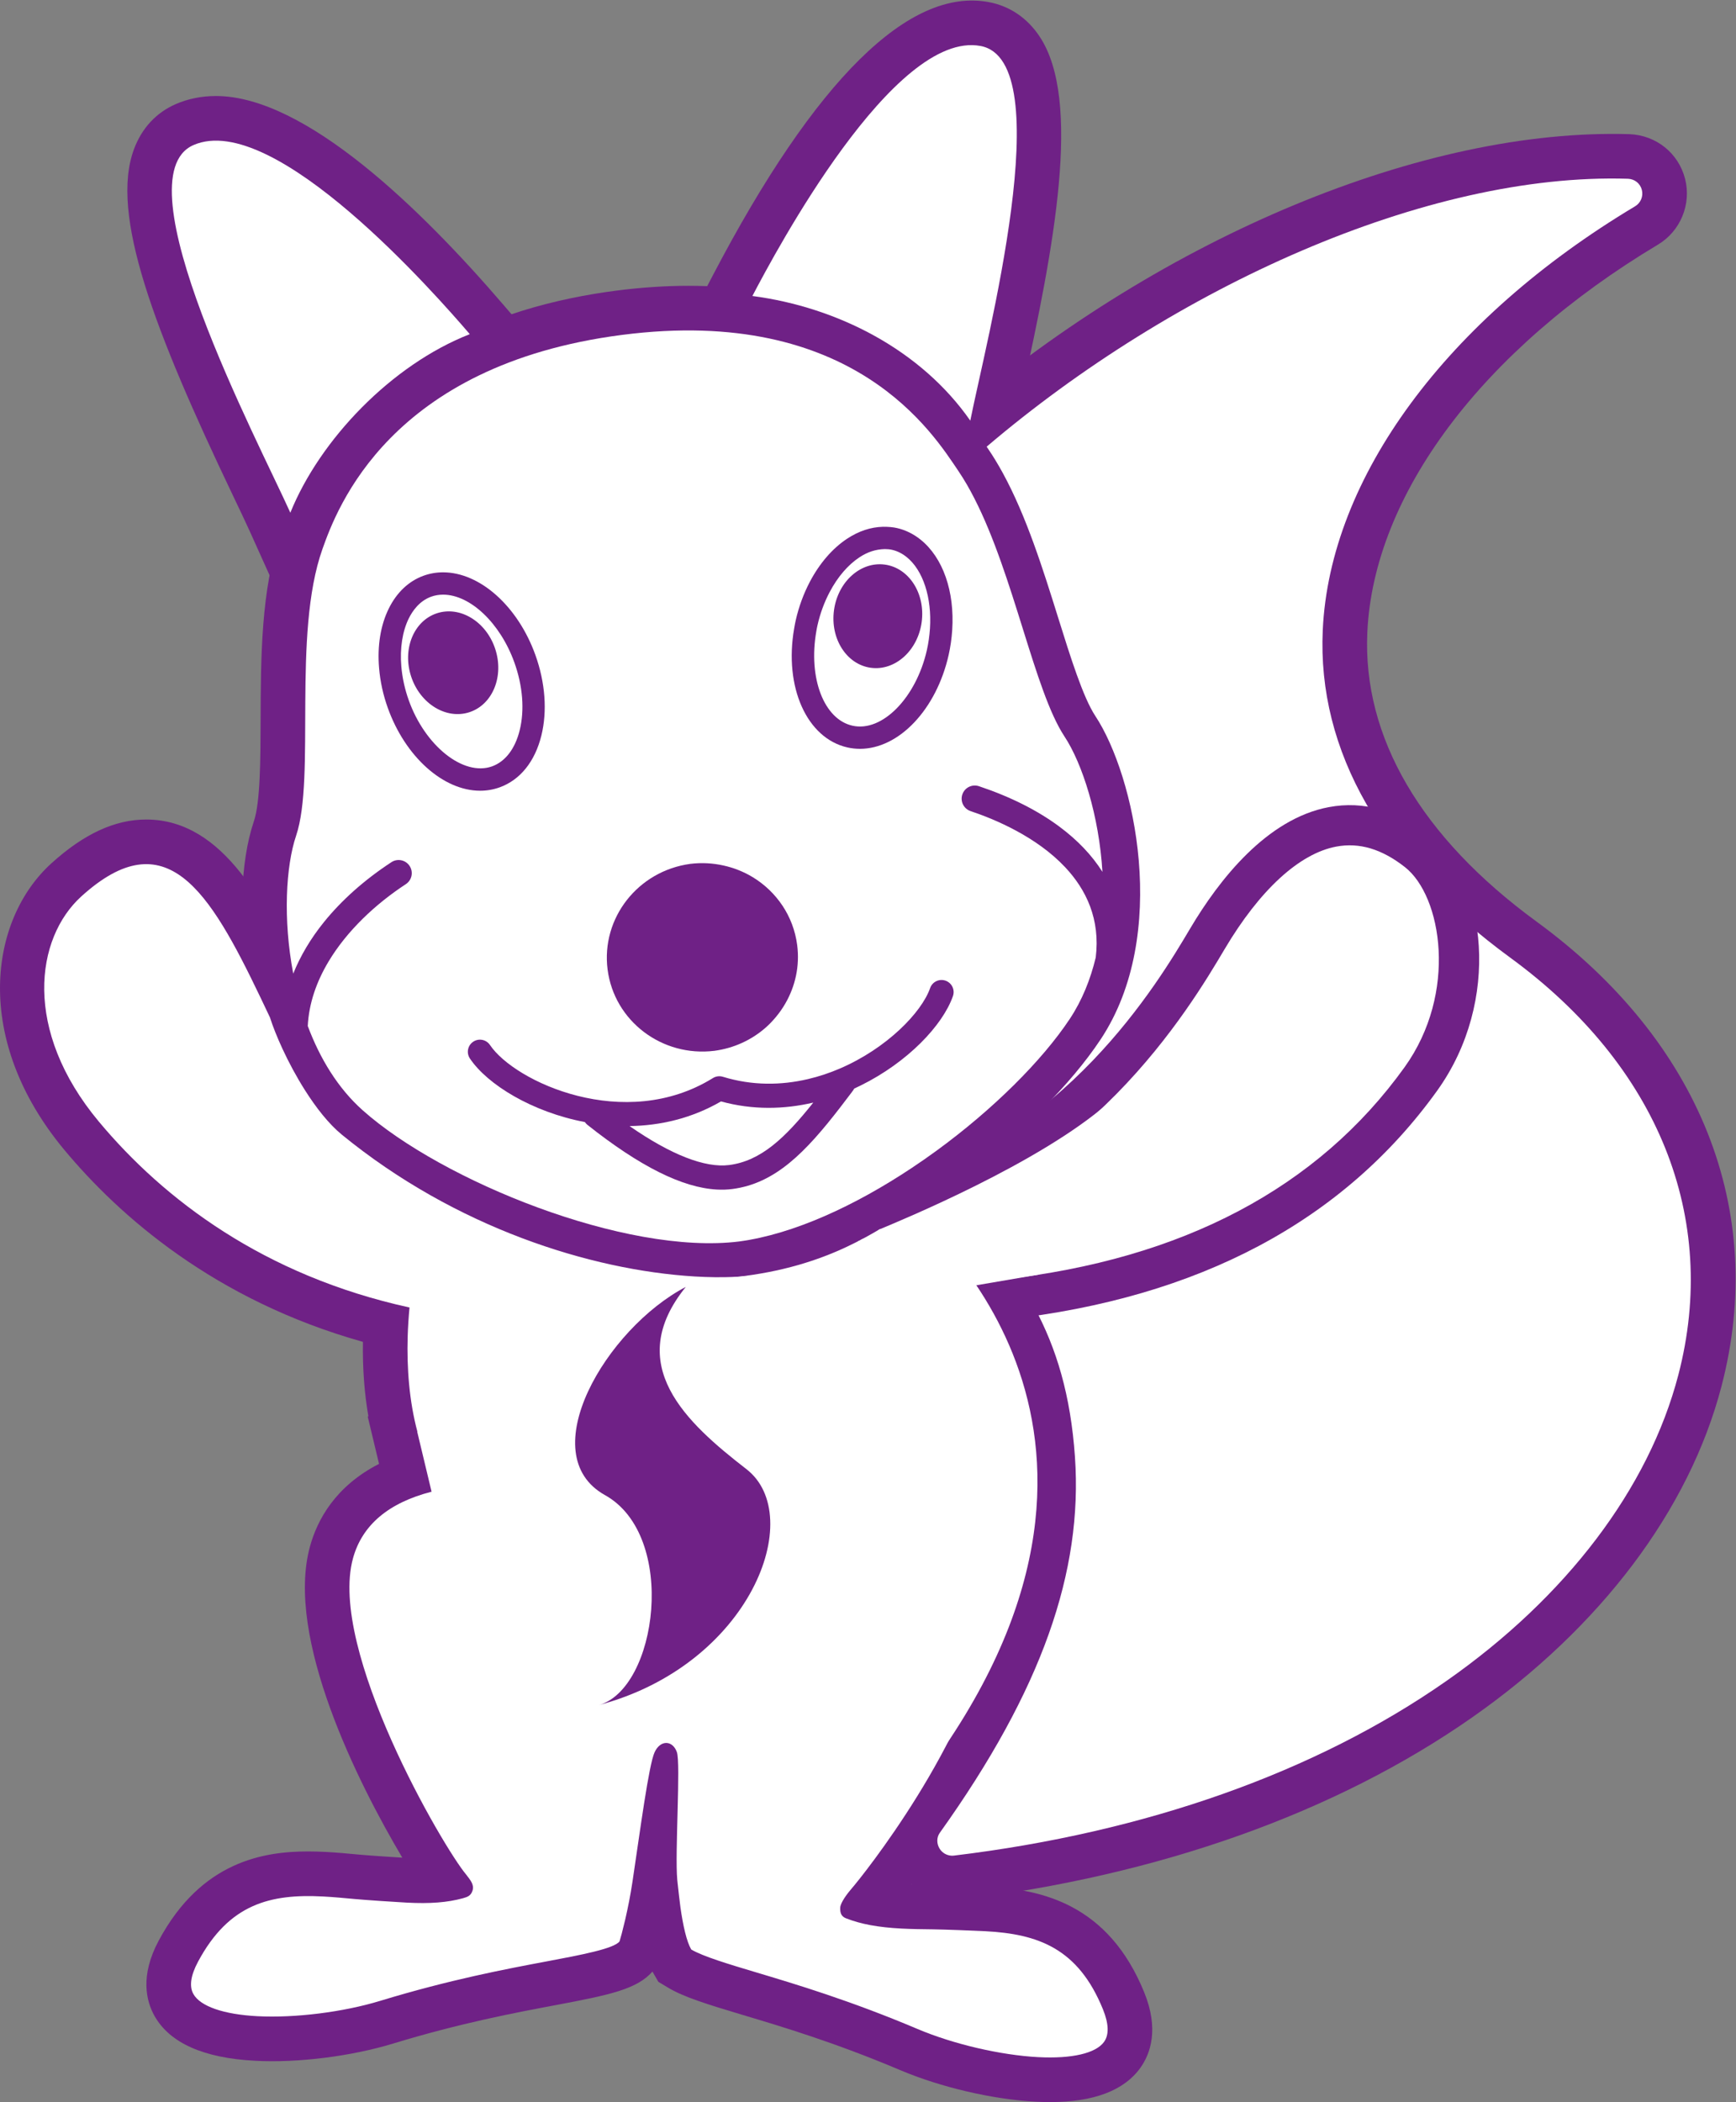 <?xml version="1.0" encoding="UTF-8" standalone="no"?>
<svg
   xmlns:dc="http://purl.org/dc/elements/1.1/"
   xmlns:cc="http://creativecommons.org/ns#"
   xmlns:rdf="http://www.w3.org/1999/02/22-rdf-syntax-ns#"
   xmlns:svg="http://www.w3.org/2000/svg"
   xmlns="http://www.w3.org/2000/svg"
   viewBox="0 0 414.92 502.24"
   height="502.24"
   width="414.92"
   xml:space="preserve"
   id="svg2"
   version="1.1"><rect x="0" y="0" width="414.92" height="502.24" fill="#808080" stroke="none"/><defs
     id="defs6" /><g
     transform="matrix(1.333,0,0,-1.333,0,502.24)"
     id="g10"><g
       transform="scale(0.1)"
       id="g12"><path
         id="path14"
         style="fill:#ffffff;fill-opacity:1;fill-rule:nonzero;stroke:none"
         d="m 2708.02,2051.16 c -229.93,167.97 -346.22,370.94 -336.3,586.99 12.55,273.53 221.93,557.59 560.05,759.85 10.12,6.06 15.03,18.05 12.07,29.46 -2.95,11.4 -12.66,19.38 -24.87,19.87 -361.84,11.3 -814.49,-194.9 -1149.89,-480.22 l 3.56,-5.27 c 3.99,-5.86 7.86,-11.93 11.66,-18.11 4.67,-7.59 9.17,-15.45 13.56,-23.46 42.48,-77.56 72.46,-173.3 99.37,-259.43 21.96,-70.33 44.69,-143.04 66.75,-176.46 70.51,-106.85 134.03,-391.87 9.55,-579.49 -53.77,-81.03 -143.69,-170.71 -247.35,-247.28 -7.27,-5.37 -14.6,-10.68 -22,-15.91 -7.3,-5.16 -14.66,-10.25 -22.06,-15.27 133.01,-140.64 207.08,-287.35 224.45,-444.52 22.56,-204.219 -49.91,-432.969 -221.55,-699.328 -5.59,-8.652 -5.66,-19.754 -0.2,-28.473 4.64,-7.41 12.56,-11.98 21.12,-12.429 1.5,-0.078 3.04,-0.032 4.57,0.152 344.01,41.438 649.3,149.656 882.84,312.949 215.11,150.399 362.81,345.149 415.89,548.329 73.6,281.8 -36.18,554.46 -301.22,748.05" /><path
         id="path16"
         style="fill:#6f2186;fill-opacity:1;fill-rule:nonzero;stroke:none"
         d="m 1800.11,1613.25 c 108.36,-133.52 169.4,-272.46 185.98,-422.54 21.76,-197.011 -35.26,-411.601 -174.04,-653.421 285.66,48.07 538,144.981 735.46,283.051 199.55,139.531 336.04,318.16 384.32,502.98 64.86,248.33 -33.91,490.06 -271,663.23 -252.63,184.55 -380.25,411.15 -369.04,655.27 11.54,251.11 169.86,507.77 432.52,711.47 -272.19,-45.12 -586.25,-192.93 -851.17,-404.11 43.73,-82.85 73.79,-179.16 100.45,-264.49 17.42,-55.78 41.31,-132.2 57.17,-156.25 92.2,-139.74 148.63,-457.97 9.43,-667.77 -53.67,-80.9 -140.16,-169.85 -240.08,-247.42 z m -92.73,-1251.602 -5.57,0.133 c -34.67,1.84 -66.31,20.43 -84.75,49.789 -21.89,34.942 -21.58,79.821 0.75,114.41 161.25,250.219 229.7,461.93 209.25,647.15 -15.46,139.9 -81.87,270.19 -203.06,398.34 l -64.65,68.36 77.87,52.81 c 6.95,4.71 13.85,9.47 20.7,14.34 7.02,4.96 13.89,9.92 20.71,14.96 96.62,71.38 179.8,154.18 228.24,227.19 102.01,153.75 47.13,405.13 -9.67,491.19 -28.3,42.89 -51.64,117.59 -76.35,196.68 -25.45,81.5 -54.27,173.86 -93.14,244.82 -3.77,6.86 -7.6,13.56 -11.58,20.04 -3.11,5.08 -6.27,10.06 -9.55,14.84 l -43.81,65 54.47,46.35 c 372.81,317.15 837.09,510.04 1204.24,499.24 48.14,-1.91 87.97,-33.99 99.82,-79.81 11.8,-45.44 -8.14,-94.08 -48.55,-118.18 -314.94,-188.42 -509.81,-448.18 -521.11,-694.82 -8.64,-187.97 96.32,-367.35 303.57,-518.71 C 3048.2,1901.74 3169,1598.19 3086.64,1282.9 3028.76,1061.33 2869.86,850.492 2639.19,689.199 2394.9,518.398 2077.08,405.398 1720.07,362.41 l -12.69,-0.762" /><path
         id="path18"
         style="fill:#ffffff;fill-opacity:1;fill-rule:nonzero;stroke:none"
         d="m 1708.65,1982.41 c -18.17,-52.2 -80.98,-118.65 -165.64,-160.38 -3.8,-1.87 -7.61,-3.73 -11.5,-5.5 -0.61,-1.29 -1.36,-2.55 -2.25,-3.74 -2.19,-2.91 -4.32,-5.72 -6.48,-8.59 -5.44,-7.2 -10.81,-14.25 -16.11,-21.11 -62.08,-80.4 -116.39,-136.55 -193.6,-146.53 -8.83,-1.14 -17.99,-1.46 -27.49,-0.96 -61.97,3.24 -138.39,41.46 -232.44,116.05 -1.78,1.42 -3.19,3.1 -4.4,4.89 -94.76,18.05 -174.756,67.22 -206.177,113.93 -6.684,9.94 -4.055,23.41 5.886,30.09 9.934,6.69 23.414,4.06 30.098,-5.88 44.539,-66.19 241.753,-157.21 399.773,-59.23 5.32,3.3 11.83,4.13 17.8,2.3 52.8,-16.22 104.67,-15.34 152.24,-4.24 10.2,2.38 20.2,5.22 29.97,8.49 9.42,3.14 18.63,6.66 27.59,10.51 84.23,36.19 146.61,100.63 161.78,144.17 3.94,11.31 16.33,17.25 27.61,13.35 11.31,-3.95 17.28,-16.31 13.34,-27.62 z m -470.91,236.94 c -0.3,-0.04 -0.59,-0.04 -0.89,-0.08 l 1.79,0.24 c -0.31,-0.04 -0.59,-0.12 -0.9,-0.16 20.44,2.53 40.42,1.29 59.4,-2.91 9.13,-2.02 18.02,-4.68 26.58,-8.08 9.11,-3.63 17.9,-7.93 26.19,-12.99 42.23,-25.79 72.69,-69.3 79.45,-121.58 4.87,-37.69 -3.49,-74.02 -21.29,-104.78 -4.9,-8.47 -10.49,-16.5 -16.77,-24.02 -5.89,-7.06 -12.24,-13.76 -19.24,-19.82 -24.73,-21.44 -55.95,-36.16 -91.01,-40.87 0.3,0.04 0.6,0.03 0.9,0.07 l -1.78,-0.23 c 0.3,0.04 0.58,0.12 0.88,0.16 -94,-11.66 -179.69,53.31 -191.61,145.55 -11.92,92.25 54.42,176.87 148.3,189.5 z m 672.09,-6 c -51.53,54.84 -126.07,86.01 -169.51,100.55 -12.33,4.12 -18.99,17.47 -14.86,29.8 4.14,12.35 17.45,18.99 29.82,14.86 57.12,-19.11 105.24,-43.55 144.04,-72.32 32.59,-24.16 58.54,-51.38 77.37,-81.24 -6.07,100.75 -36.06,194.23 -68.12,242.81 -54.19,82.1 -90.2,287.74 -161.76,427.14 -4.24,8.26 -8.58,16.33 -13.08,24.08 -4.82,8.3 -9.8,16.28 -14.95,23.91 -0.33,0.5 -0.65,1.02 -0.98,1.52 -43.3,63.53 -185.99,296.84 -602.6,243 -416.598,-53.85 -511.325,-311.35 -537.04,-383.8 -54.515,-153.6 -11.742,-408.93 -47.273,-513.92 -18.344,-54.19 -23.684,-149.85 -5.106,-247.11 12.809,31.8 31.203,62.89 55.172,92.53 31.34,38.76 71.789,75.08 120.879,107.25 10.891,7.11 25.477,4.08 32.606,-6.8 7.128,-10.88 4.093,-25.48 -6.786,-32.61 -53.918,-35.32 -105.382,-83.24 -138.629,-138.81 -21.386,-35.76 -35.179,-74.68 -37.199,-115.47 21.637,-57.64 53.586,-111.03 98.446,-151.01 141.902,-126.46 471.53,-260.42 674.96,-235.18 98.17,13.17 208.5,64.64 309.43,131.7 7.52,5 14.99,10.08 22.4,15.24 7.41,5.17 14.76,10.39 22.04,15.7 101.42,74 189.22,161.22 239.11,236.42 22.01,33.18 36.98,70.64 46.45,109.94 8.4,68.57 -17.01,121.57 -54.83,161.82" /><path
         id="path20"
         style="fill:#6f2186;fill-opacity:1;fill-rule:nonzero;stroke:none"
         d="m 1248.02,2140 c -49.96,-6.93 -85.47,-51.66 -79.24,-99.88 6.16,-47.67 51.14,-82.34 102.03,-76.48 18.31,2.54 35.18,10.13 48.83,21.97 3.79,3.28 7.15,6.93 10.3,10.7 3.34,3.99 6.28,8.25 8.88,12.76 6.8,11.75 14.28,30.74 11.21,54.49 -3.39,26.21 -18.63,49.37 -41.83,63.55 -4.42,2.7 -9.2,4.98 -14.12,6.96 -4.46,1.75 -9.26,3.16 -14.16,4.24 -10.77,2.4 -21.27,2.98 -31.9,1.69 z m -11.03,-410.72 c 22.91,-9.57 40.15,-13.14 52.79,-13.81 l 4.34,-0.09 c 2.94,0 5.82,0.15 8.63,0.52 20.8,2.68 40.37,11.57 62.42,29.71 -22.71,0.86 -45.23,3.85 -67.3,8.91 -19.56,-10.3 -39.87,-18.71 -60.88,-25.24 z m -603.595,210.88 c 18.281,-43.03 41.816,-77.54 70.097,-102.73 71.68,-63.87 202.031,-132.44 334.978,-175.26 -8.92,6.55 -17.97,13.42 -27.19,20.61 -101.284,24.16 -191.967,78.92 -235.112,143.04 -31.25,46.51 -18.867,109.79 27.578,141.1 45.078,30.37 110.938,17.38 141.207,-27.64 10.453,-15.54 64.667,-52.6 136.917,-63.67 -38.3,37.73 -64.49,87.71 -71.76,143.98 -17.419,134.61 78.65,259.11 214.53,278.7 l 4.14,0.6 v -0.02 l 2.74,0.29 c 28.14,3.01 55.7,1.45 82.99,-4.64 13.36,-2.93 26.4,-6.92 38.69,-11.78 13.71,-5.47 26.54,-11.86 38.34,-19.04 64.86,-39.63 107.54,-105.1 117.17,-179.65 6.97,-53.95 -3.89,-107.58 -31.37,-155.1 -0.43,-0.74 -0.86,-1.46 -1.29,-2.21 69.35,30.33 110.57,80.35 116.11,96.27 14.16,40.76 52.76,68.21 96.04,68.21 11.36,0 22.56,-1.88 33.3,-5.61 53.1,-18.52 81.15,-76.62 62.67,-129.55 -26.05,-74.86 -103.98,-153.85 -199.53,-202.64 l -14.65,-19.22 c -3.3,-4.27 -6.62,-8.55 -9.98,-12.83 10.1,6.25 20.24,12.76 30.39,19.49 6.96,4.63 13.93,9.36 20.82,14.18 7.02,4.89 13.89,9.77 20.65,14.71 92.64,67.58 174.73,148.32 219.69,216.07 14.84,22.39 26.33,49.18 34.16,79.73 3.22,35.18 -7.72,64.83 -34.2,93.01 -40.26,42.85 -102.85,68.18 -136.56,79.47 -26.25,8.77 -47.52,27.27 -59.87,52.05 -12.32,24.77 -14.28,52.87 -5.47,79.08 14.16,42.23 53.62,70.63 98.15,70.63 11.19,0 22.26,-1.82 32.91,-5.37 19.06,-6.37 37.4,-13.34 54.98,-20.9 -30.26,50.35 -52.56,121.76 -78.15,203.61 -24.29,77.7 -49.39,158.01 -81.87,221.27 -3.59,7.01 -7.25,13.83 -11.06,20.39 -3.94,6.76 -7.96,13.25 -12.12,19.42 l -5.34,7.95 c -38.59,57.24 -141.05,209.31 -412.75,209.31 -34.59,0 -71.23,-2.48 -108.91,-7.34 -246.425,-31.86 -405.19,-143.3 -471.909,-331.23 -25.606,-72.13 -25.957,-182.15 -26.27,-279.22 -0.273,-88.01 -0.527,-164.73 -17.246,-222.81 15.195,11.97 31.168,23.45 47.949,34.45 46.661,30.47 113.145,16.25 143.379,-29.86 31.289,-47.76 17.891,-112.07 -29.863,-143.36 -49.047,-32.15 -89.473,-72.27 -113.828,-112.99 -12.754,-21.31 -20.879,-42.42 -24.277,-62.95 z m 638.885,-480.72 c -0.02,0 -0.02,0 -0.02,0 -230.35,0 -535.1,133.69 -675.213,258.53 -27.481,24.5 -51.817,53.44 -72.832,86.6 l -25.938,-64.41 -51.074,267.46 c -19.922,104.3 -16.875,214.57 7.93,287.79 11.68,34.52 11.914,109.89 12.148,182.78 0.352,109.86 0.762,234.37 35.489,332.22 110.253,310.61 388.32,408.75 602.19,436.39 44.45,5.74 87.98,8.67 129.41,8.67 356.82,0 498.79,-210.68 545.43,-279.9 l 6.31,-9.41 c 5.11,-7.56 11.05,-17.05 16.78,-26.94 5.19,-8.9 10.21,-18.22 15.09,-27.77 38.75,-75.45 67.17,-166.37 92.25,-246.58 21.68,-69.42 44.12,-141.17 65.12,-172.99 42.91,-65 74.78,-175.72 81.21,-282.05 l 18.75,-311.06 -49.75,78.83 c -10.92,-29.02 -24.51,-55.88 -40.68,-80.23 -55.71,-83.97 -149.98,-177.56 -258.64,-256.82 -7.69,-5.62 -15.54,-11.21 -23.45,-16.72 -7.8,-5.45 -15.78,-10.88 -23.83,-16.23 -84.63,-56.21 -212.81,-126.87 -343.09,-144.37 -20.56,-2.54 -41.7,-3.79 -63.59,-3.79" /><path
         id="path22"
         style="fill:#ffffff;fill-opacity:1;fill-rule:nonzero;stroke:none"
         d="m 842.34,3168.8 c -58.5,68.14 -350.567,402.11 -495.406,338.94 -133.465,-58.21 115.168,-529.21 173.652,-658.99 53.051,131.23 181.703,265.27 321.754,320.05" /><path
         id="path24"
         style="fill:#6f2186;fill-opacity:1;fill-rule:nonzero;stroke:none"
         d="m 387.672,3435.65 c -6.973,-39.45 15.957,-145.49 140.508,-415.08 51.148,67.46 115.703,127.36 185.781,171.89 -155.371,166.76 -273.34,242.7 -326.289,243.19 z m 136.894,-790.49 -76.914,170.72 c -7.324,16.25 -17.714,37.97 -29.961,63.64 -141.781,296.93 -220.918,504.39 -177.421,620.99 13.984,37.5 39.804,65.35 74.683,80.55 22.168,9.69 46.469,14.59 72.207,14.59 160.512,0 369.125,-203.79 515.883,-374.75 l 73.437,-85.54 -105,-41.08 C 757.672,3049.77 641.285,2933.89 594.742,2818.77 l -70.176,-173.61" /><path
         id="path26"
         style="fill:#ffffff;fill-opacity:1;fill-rule:nonzero;stroke:none"
         d="m 1422.64,909.031 c -41.73,-53.191 -8.92,-89.84 34.4,-112.73 26.31,-13.903 56.48,-22.742 76.22,-27.102 45.13,-9.98 163.76,6.051 242.35,149.86 5.42,9.921 10.6,20.511 15.61,31.679 4.3,9.614 8.35,19.852 12.29,30.434 1.99,5.328 4.13,10.258 6.02,15.84 73.01,216.448 -49.12,487.968 -125.43,544.828 -12.72,9.48 -33.07,-0.47 -44.4,-6.48 -11.32,-6.02 -21.82,-18.19 -19.07,-27.64 11.87,-40.77 15.79,-211.43 -6.39,-298.38 -0.59,-2.34 -1.45,-4.8 -2.16,-7.19 -7.81,-26.5 -21.93,-55.85 -39.98,-86.48 -2.3,-3.91 -4.66,-7.83 -7.08,-11.78 -2.09,-3.16 -4.18,-6.31 -6.33,-9.48 0.12,-0.02 0.25,-0.04 0.37,-0.06 -4.48,-7.1 -9.13,-14.23 -13.91,-21.4 -37.71,-56.48 -83.66,-114.391 -122.51,-163.919" /><path
         id="path28"
         style="fill:#6f2186;fill-opacity:1;fill-rule:nonzero;stroke:none"
         d="m 1492.28,868.191 c 0.68,-0.39 1.41,-0.781 2.17,-1.171 22.09,-11.661 48.49,-18.032 56.05,-19.688 0.04,-0.023 2.46,-0.512 7.39,-0.512 v 0 c 14.55,0 89.98,5.328 147.51,110.61 4.52,8.218 8.74,16.929 12.86,26.109 3.57,7.992 6.95,16.641 10.29,25.571 l 5.14,13.36 c 36.91,109.45 12.46,238.06 -23.81,331.46 -1.33,-59.24 -6.92,-120.39 -18.13,-164.37 -0.66,-2.64 -1.58,-5.75 -2.56,-8.85 -2.24,-7.6 -4.82,-15.28 -7.71,-23.07 l 10.55,-1.5 -65.26,-104.38 c -4.84,-7.71 -9.9,-15.45 -15.08,-23.22 -37.01,-55.411 -80.31,-110.571 -118.53,-159.239 z m 65.61,-181.371 c 0,0 0,0 -0.02,0 -14.97,0 -29.05,1.43 -41.88,4.282 -19.9,4.367 -58.91,14.707 -96.29,34.449 -65.35,34.551 -86.89,78.711 -93.49,109.687 -6.14,28.891 -5.32,73.711 33.47,123.16 l 7.64,9.731 c 26.31,33.501 55.15,70.211 81.78,106.971 l 54.1,81.21 c 15.88,26.96 26.72,50 32.15,68.46 l 1.23,3.98 c 18.9,73.91 15.21,226.02 7.16,256.9 -13.24,45.43 10.77,95.04 58.44,120.37 17.31,9.18 40.8,19.73 69.01,19.73 22.36,0 43.36,-6.82 60.7,-19.75 100.84,-75.14 239.08,-380.72 153.44,-634.551 -1.61,-4.789 -3.36,-9.34 -5.16,-13.89 l -1.72,-4.387 c -4.53,-12.172 -9.24,-23.992 -14.2,-35.082 -5.97,-13.301 -12.11,-25.801 -18.49,-37.481 C 1747.51,700.809 1600.6,686.82 1557.89,686.82" /><path
         id="path30"
         style="fill:#ffffff;fill-opacity:1;fill-rule:nonzero;stroke:none"
         d="m 1073.13,711.461 c 105.45,28.371 142.61,303.529 11.65,376.439 -130.964,72.91 1.85,298.38 144.89,373.22 -112.78,-139.41 0.23,-242.66 108.7,-326.67 108.47,-84 7.3,-350.891 -265.24,-422.989 z m 904.37,-544.93 c -44.42,109.141 -116.42,134.801 -210.88,139.75 -18.84,0.989 -74.91,3.141 -93.75,3.34 -19.13,0.211 -38.1,0.43 -56.63,1.399 -41.7,2.191 -72.31,7.839 -99.28,18.351 -8.32,3.25 -10.92,9.27 -10.38,19.418 0.46,8.941 13.03,25.402 19.79,33.18 22.11,25.453 209.6,260.281 250.95,472.832 -68.12,-95.93 -156.08,-132.41 -225.08,-128.789 -8.21,0.429 -15.95,1.437 -22.97,2.988 -28.68,6.328 -65.26,16.281 -97.1,32.141 -30.04,14.968 -55.85,35.191 -66.65,62.769 -8.14,20.719 -15.63,61.672 13.26,103.289 17.65,25.43 40.23,51.242 63.1,81.061 10.02,13.05 20,26.68 29.85,40.46 6.82,9.53 13.47,19.11 20,28.77 5.07,7.5 10.06,14.96 14.87,22.44 4.76,7.39 9.42,14.76 13.85,22.04 23.96,39.41 42.62,76.69 49.9,105.19 4.26,16.72 7.57,36.24 10.1,56.96 10.46,85.55 -4.52,225.89 -8.41,246.61 -2.74,14.62 -11.39,18.9 -21.51,18.22 -12.42,-0.85 -27.06,-9.19 -35.82,-15.37 -2.51,-1.78 -5.2,-3.49 -7.89,-5.2 -31.57,-20.08 -75.03,-35.47 -128.48,-43.57 -39.22,-5.94 -83.73,-8.01 -132.99,-5 -186.69,11.38 -428.584,87.59 -632.233,254.01 -23.543,19.24 -46.336,48.33 -66.375,79.94 -15.34,24.2 -29.012,49.82 -40.125,73.79 -9.672,20.86 -17.457,40.46 -22.586,56.56 -5.797,12.26 -11.511,24.3 -17.179,36.13 -91.399,190.69 -168.922,318.53 -320.887,180.92 -82.719,-74.9 -105.438,-239.88 31.164,-403.66 116.351,-139.5 296.18,-276.22 557.137,-333.3 -1.578,-16.91 -2.766,-34.32 -3.293,-52.15 -1.664,-56.37 2.824,-115.84 17.375,-170.28 l -0.262,-0.24 25.738,-107.5 C 696.93,1074.31 649.359,1034.51 632.918,974.648 587.883,810.73 794.578,456.73 835.891,407.711 c 7.73,-10.051 14.773,-18.313 11.32,-28.731 -2.93,-8.832 -8.152,-11.16 -17.113,-13.609 -27.922,-7.633 -58.961,-10.062 -100.684,-7.871 -18.504,0.969 -74.488,4.68 -93.535,6.469 -18.758,1.769 -37.649,3.543 -56.516,4.531 -94.433,4.949 -168.718,-13.039 -224.312,-116.941 -13.223,-24.727 -15.996,-44.219 -8.27,-57.93 12.453,-22.07 54.266,-36.527 114.739,-39.699 67.332,-3.52 153.785,7.281 220.218,27.539 125.172,38.14 226.098,57.113 299.801,70.953 58.891,11.066 119.601,22.5 129.301,35.598 1.34,4.511 2.66,9.14 3.94,13.902 1.96,7.816 4.05,16.238 6.29,25.379 4.83,21.148 9.41,43.91 12.96,67.629 13.83,92.172 29.25,209.519 39.7,232.152 10.45,22.617 32.2,21.598 39.88,0.277 7.22,-20.039 -3.75,-180.449 0.72,-228.898 0.2,-1.91 0.4,-3.813 0.6,-5.699 1.65,-15.321 3.35,-29.992 5.08,-43.621 4.66,-32.61 10.93,-60.981 19.35,-75.621 20.76,-12.399 68.54,-26.7 115.18,-40.641 71.85,-21.481 170.24,-50.891 290.74,-101.91 63.95,-27.09 148.8,-46.867 216.11,-50.399 h 0.02 c 60.48,-3.172 103.59,6.852 118.26,27.481 9.12,12.84 8.4,32.508 -2.17,58.48" /><path
         id="path32"
         style="fill:#6f2186;fill-opacity:1;fill-rule:nonzero;stroke:none"
         d="m 1282.59,1398.46 c -22.3,-32.15 -20.1,-51.07 -19.31,-57.77 5.99,-51.53 85.74,-113.3 124.08,-142.99 20.58,-15.92 37.09,-35.84 49.24,-58.69 0.89,1.39 1.79,2.77 2.69,4.16 4.43,6.89 8.73,13.67 12.81,20.39 30.26,49.78 38.56,74.88 40.73,83.36 3.18,12.48 5.93,28.26 8.2,46.85 4.77,38.95 3.2,95.34 0.16,142 -32.86,-13.85 -69.83,-23.83 -110.86,-30.06 -33.95,-5.12 -70.12,-7.44 -107.74,-7.25 z m -154.2,-155.43 c -10.78,-22.46 -16.95,-43.55 -17.17,-60.51 -0.21,-16.42 4.79,-20.45 12.47,-24.72 77.73,-43.28 123.94,-136.76 124.88,-246.37 26.78,33.3 43.51,68.3 49.88,99.65 5.74,28.32 2.27,51.35 -9.06,60.14 -61.31,47.46 -126.21,102.28 -161,171.81 z m -291.617,-68.34 33.18,-138.59 -76.25,-19.57 C 722.359,998.23 713.434,965.73 710.074,953.48 678.316,837.879 847.785,517.719 897.066,459.281 l 3.36,-4.261 c 10.777,-13.938 39.394,-50.969 22.695,-101.25 -4.473,-13.489 -11.074,-25.129 -19.766,-34.879 22.95,4.55 44.083,8.539 63.418,12.168 21.973,4.121 54.037,10.16 76.617,15.55 4.34,19.02 8.38,39.18 11.53,60.172 l 8,54.438 c 13.72,94.019 21.61,145.051 29.93,175.703 l -40.49,151.797 c 9.12,5.07 35.51,48.043 36.17,116.711 0.51,53.679 -16.25,97.86 -42.66,112.56 -61.968,34.51 -95.585,93.67 -94.643,166.6 1.093,83.87 47.968,172.35 110.393,242.21 -178.382,42.01 -356.253,128.32 -499.124,245.06 -28.301,23.14 -56.328,56.46 -83.32,99.08 -16.211,25.55 -31.817,54.24 -45.141,82.95 -9.976,21.54 -18.355,42.31 -24.449,60.49 l -14.902,31.33 c -25.293,52.79 -92.579,193.14 -132.563,193.14 -5.055,0 -24.547,-2.67 -62.437,-36.99 -56.797,-51.43 -62.461,-171.62 38.867,-293.11 90.41,-108.39 252.754,-249.53 512.812,-306.4 l 69.16,-15.12 -6.601,-70.47 c -1.426,-15.27 -2.5,-30.97 -2.988,-47.07 -1.606,-54.35 3.496,-105.27 14.707,-147.24 l 12.437,-46.55 z M 1303.92,332.621 c 21.82,-7.633 52.46,-16.801 73.54,-23.101 20.07,-6 42.18,-12.598 66.26,-20.098 -11.28,16.148 -18.39,37.258 -17.05,63.508 0.51,9.57 2.04,38.539 39.26,81.468 22.58,25.961 88.62,112.5 145.63,215.821 -21,-3.75 -42.62,-5.231 -63.5,-4.098 -12.6,0.641 -24.76,2.258 -36.15,4.801 -45.76,10.098 -83.56,22.738 -115.41,38.617 -34.16,17.012 -61.06,37.77 -80.41,62.012 -19.1,-16.961 -40.08,-32.992 -62.93,-47.699 15.8,-11.993 28.34,-28.922 35.72,-49.372 8.15,-22.66 8.38,-47.5 5.8,-143.929 -1.03,-38.77 -2.32,-87.031 -0.68,-104.742 l 0.43,-4.047 c 1.64,-15.231 3.26,-29.371 4.94,-42.481 1.58,-11.133 3.14,-19.883 4.55,-26.66 z M 439.156,236.332 c 7.481,-1.07 16.309,-1.973 26.543,-2.523 59.16,-3.098 135.938,6.839 192.676,24.183 23.477,7.149 46.113,13.656 67.871,19.567 -0.351,0.023 -0.683,0.043 -1.035,0.062 -19.102,0.981 -77.09,4.848 -96.84,6.699 -17.672,1.68 -35.406,3.36 -53.141,4.282 -60.195,3.218 -101.425,-1.743 -136.074,-52.27 z M 1611.09,231.18 c 20.99,-8.168 42.81,-16.981 65.39,-26.551 55.19,-23.379 131.19,-41.129 189.12,-44.18 9.59,-0.461 19.04,-0.519 26.8,-0.289 -24.96,46.801 -58.26,62.481 -129.96,66.231 -18.21,0.961 -72.31,3.05 -90.49,3.238 -20.18,0.223 -40.3,0.473 -59.92,1.512 -0.32,0.019 -0.63,0.019 -0.94,0.039 z M 1882.67,0 v 0 c -8.16,0 -16.64,0.219 -25.43,0.691 C 1780.13,4.73 1686.97,26.43 1614.08,57.289 1497.44,106.699 1401.62,135.32 1331.65,156.219 1266.93,175.57 1225.68,188.5 1198.31,204.852 l -17.87,10.699 -10.39,18.051 c -0.08,0.097 -0.13,0.187 -0.19,0.308 -27.99,-31.558 -75.65,-41.699 -173.536,-60.101 C 924.469,160.301 826.07,141.82 705.055,104.949 630.602,82.231 534.176,69.852 457.34,74.051 365.113,78.871 304.488,105.859 277.121,154.262 c -15.211,27.027 -26.187,72.269 7.406,135.039 76.676,143.359 189.864,159.941 268.34,159.941 10.02,0 20.254,-0.312 30.703,-0.863 19.942,-1.027 39.981,-2.887 59.864,-4.758 15.136,-1.43 54.589,-4.121 77.91,-5.531 -78.731,132.48 -210.489,394.199 -165.567,557.75 13.219,48.17 45.743,108.05 123.848,148.07 l -20.234,84.47 1.093,1.02 c -7.207,41.42 -10.488,86.01 -9.746,133.2 -265.976,74.65 -436.582,225.63 -535.039,343.65 -165.273,198.15 -135.41,412.82 -23.418,514.2 58.242,52.76 113.789,78.4 169.84,78.4 140.727,0 216.215,-157.48 276.875,-284.02 l 21.274,-46.49 c 4.121,-12.94 10.859,-29.72 18.945,-47.18 10.39,-22.42 22.539,-44.77 35.098,-64.55 17.324,-27.35 34.863,-48.95 49.433,-60.86 164.727,-134.59 382.054,-222.56 582.204,-235.82 l 288.83,151.15 -107.03,-132.33 c 16.23,5.81 27.97,11.94 36.15,17.15 l 4.43,2.87 c 17.86,12.6 45.43,27.88 76.78,30 l 7.4,0.26 c 49.32,0 88.75,-33.56 98.15,-83.5 4.35,-23.24 21.17,-173.3 9.2,-271.13 -3.09,-25.31 -7.11,-47.87 -11.99,-66.99 -8.81,-34.59 -28.13,-76.12 -59.07,-127 -4.8,-7.87 -9.8,-15.82 -14.94,-23.78 -5.1,-7.95 -10.45,-15.96 -15.88,-23.99 -6.89,-10.19 -13.94,-20.35 -21.17,-30.47 -10.37,-14.51 -20.92,-28.861 -31.46,-42.631 -9.26,-12.051 -18.5,-23.539 -27.41,-34.59 -12.14,-15.097 -23.65,-29.258 -33.43,-43.359 -8.29,-11.942 -7.04,-22.031 -4.54,-28.418 0.96,-2.211 8.03,-10.551 27.86,-20.434 19.74,-9.828 46.21,-18.437 78.69,-25.609 3.1,-0.699 6.4,-1.047 9.9,-1.25 l 5.16,-0.109 c 19.41,0 87.67,6.871 150.5,95.351 l 214.52,302.069 -70.75,-363.651 c -34.12,-175.41 -154.18,-357.367 -221.83,-449.199 13.06,-0.43 26.33,-0.57 39.67,-0.711 19.61,-0.231 77.65,-2.438 97.14,-3.469 96.86,-5.058 216.35,-31.172 280.77,-189.48 26.81,-65.93 11.17,-109.758 -6.66,-134.918 C 2015.76,20.75 1961.19,0 1882.67,0" /><path
         id="path34"
         style="fill:#ffffff;fill-opacity:1;fill-rule:nonzero;stroke:none"
         d="m 1349.06,3237.21 c 41.64,79.58 253.72,477.04 409.07,448.13 143.15,-26.63 9.33,-531.95 -18.39,-671.57 -88.01,126.32 -237.45,203.31 -390.68,223.44" /><path
         id="path36"
         style="fill:#6f2186;fill-opacity:1;fill-rule:nonzero;stroke:none"
         d="m 1470.89,3292.93 c 82.99,-24.61 158.62,-63.63 222.46,-114.55 59.16,284.53 57.46,390.94 41.9,427.25 -44.03,-10.53 -141.72,-100.37 -264.36,-312.7 z m 310.71,-479.18 -107.5,154.3 c -70,100.47 -195.39,171.43 -335.47,189.84 l -113.56,14.93 53.11,101.48 c 184.2,351.97 352.44,516.29 494.59,489.69 37.63,-6.99 69.26,-28.44 91.44,-61.97 75.73,-114.44 26.06,-376.8 -31.31,-635.73 -6.07,-27.38 -11.23,-50.66 -14.68,-68.1 l -36.62,-184.44" /><path
         id="path38"
         style="fill:#ffffff;fill-opacity:1;fill-rule:nonzero;stroke:none"
         d="m 2708.02,2051.16 c -229.93,167.97 -346.22,370.94 -336.3,586.99 12.55,273.53 221.93,557.59 560.05,759.85 10.12,6.06 15.03,18.05 12.07,29.46 -2.95,11.4 -12.66,19.38 -24.87,19.87 -361.84,11.3 -814.49,-194.9 -1149.89,-480.22 l 3.56,-5.27 c 3.99,-5.86 7.86,-11.93 11.66,-18.11 4.67,-7.59 9.17,-15.45 13.56,-23.46 42.48,-77.56 72.46,-173.3 99.37,-259.43 21.96,-70.33 44.69,-143.04 66.75,-176.46 70.51,-106.85 134.03,-391.87 9.55,-579.49 -53.77,-81.03 -143.69,-170.71 -247.35,-247.28 -7.27,-5.37 -14.6,-10.68 -22,-15.91 -7.3,-5.16 -3.93,-2.76 -11.34,-7.78 133.02,-140.64 219.22,-256.42 234.57,-477.53 14.24,-204.968 -58.76,-416.87 -242.39,-673.808 -5.99,-8.383 -5.66,-19.754 -0.2,-28.473 4.64,-7.41 12.56,-11.98 21.12,-12.429 1.5,-0.078 3.04,-0.032 4.57,0.152 344.01,41.438 649.3,149.656 882.84,312.949 215.11,150.399 362.81,345.149 415.89,548.329 73.6,281.8 -36.18,554.46 -301.22,748.05" /><path
         id="path40"
         style="fill:#ffffff;fill-opacity:1;fill-rule:nonzero;stroke:none"
         d="m 1292.78,1793.56 c -52.66,-30.51 -109.14,-43.36 -163.94,-44.19 74.02,-51.34 135.19,-75.37 178.67,-69.79 56.7,7.33 100.09,48.29 150.72,111.9 -52.02,-12.18 -108.35,-13.61 -165.45,2.08" /><path
         id="path42"
         style="fill:#ffffff;fill-opacity:1;fill-rule:nonzero;stroke:none"
         d="m 1236.85,2219.27 c 0.3,0.04 0.59,0.04 0.89,0.08 0.31,0.04 0.59,0.12 0.9,0.16 l -1.79,-0.24" /><path
         id="path44"
         style="fill:#ffffff;fill-opacity:1;fill-rule:nonzero;stroke:none"
         d="m 1281.95,1884.37 c -0.3,-0.04 -0.6,-0.03 -0.9,-0.07 -0.3,-0.04 -0.58,-0.12 -0.88,-0.16 l 1.78,0.23" /><path
         id="path46"
         style="fill:#ffffff;fill-opacity:1;fill-rule:nonzero;stroke:none"
         d="m 1708.65,1982.41 c -18.17,-52.2 -80.98,-118.65 -165.64,-160.38 -3.8,-1.87 -7.61,-3.73 -11.5,-5.5 -0.61,-1.29 -1.36,-2.55 -2.25,-3.74 -2.19,-2.91 -4.32,-5.72 -6.48,-8.59 -5.44,-7.2 -10.81,-14.25 -16.11,-21.11 -62.08,-80.4 -116.39,-136.55 -193.6,-146.53 -8.83,-1.14 -17.99,-1.46 -27.49,-0.96 -61.97,3.24 -138.39,41.46 -232.44,116.05 -1.78,1.42 -3.19,3.1 -4.4,4.89 -94.76,18.05 -174.756,67.22 -206.177,113.93 -6.684,9.94 -4.055,23.41 5.886,30.09 9.934,6.69 23.414,4.06 30.098,-5.88 44.539,-66.19 241.753,-157.21 399.773,-59.23 5.32,3.3 11.83,4.13 17.8,2.3 52.8,-16.22 104.67,-15.34 152.24,-4.24 10.2,2.38 20.2,5.22 29.97,8.49 9.42,3.14 18.63,6.66 27.59,10.51 84.23,36.19 146.61,100.63 161.78,144.17 3.94,11.31 16.33,17.25 27.61,13.35 11.31,-3.95 17.28,-16.31 13.34,-27.62 z m 201.18,230.94 c -51.53,54.84 -126.07,86.01 -169.51,100.55 -12.33,4.12 -18.99,17.47 -14.86,29.8 4.14,12.35 17.45,18.99 29.82,14.86 57.12,-19.11 105.24,-43.55 144.04,-72.32 32.59,-24.16 58.54,-51.38 77.37,-81.24 -6.07,100.75 -36.06,194.23 -68.12,242.81 -54.19,82.1 -90.2,287.74 -161.76,427.14 -4.24,8.26 -8.58,16.33 -13.08,24.08 -4.82,8.3 -9.8,16.28 -14.95,23.91 -0.33,0.5 -0.65,1.02 -0.98,1.52 -43.3,63.53 -185.99,296.84 -602.6,243 -416.598,-53.85 -511.325,-311.35 -537.04,-383.8 -54.515,-153.6 -11.742,-408.93 -47.273,-513.92 -18.344,-54.19 -23.684,-149.85 -5.106,-247.11 12.809,31.8 31.203,62.89 55.172,92.53 31.34,38.76 71.789,75.08 120.879,107.25 10.891,7.11 25.477,4.08 32.606,-6.8 7.128,-10.88 4.093,-25.48 -6.786,-32.61 -53.918,-35.32 -105.382,-83.24 -138.629,-138.81 -21.386,-35.76 -35.179,-74.68 -37.199,-115.47 21.637,-57.64 53.586,-111.03 98.446,-151.01 141.902,-126.46 471.53,-260.42 674.96,-235.18 98.17,13.17 208.5,64.64 309.43,131.7 7.52,5 14.99,10.08 22.4,15.24 7.41,5.17 14.76,10.39 22.04,15.7 101.42,74 189.22,161.22 239.11,236.42 22.01,33.18 36.98,70.64 46.45,109.94 8.4,68.57 -17.01,121.57 -54.83,161.82" /><path
         id="path48"
         style="fill:#ffffff;fill-opacity:1;fill-rule:nonzero;stroke:none"
         d="m 842.34,3168.8 c -58.5,68.14 -350.567,402.11 -495.406,338.94 -133.465,-58.21 115.168,-529.21 173.652,-658.99 53.051,131.23 181.703,265.27 321.754,320.05" /><path
         id="path50"
         style="fill:#ffffff;fill-opacity:1;fill-rule:nonzero;stroke:none"
         d="m 1422.64,909.031 c -41.73,-53.191 -8.92,-89.84 34.4,-112.73 26.31,-13.903 56.48,-22.742 76.22,-27.102 45.13,-9.98 163.76,6.051 242.35,149.86 5.42,9.921 10.6,20.511 15.61,31.679 4.3,9.614 8.35,19.852 12.29,30.434 1.99,5.328 4.13,10.258 6.02,15.84 73.01,216.448 -49.12,487.968 -125.43,544.828 -12.72,9.48 -33.07,-0.47 -44.4,-6.48 -11.32,-6.02 -21.82,-18.19 -19.07,-27.64 11.87,-40.77 15.79,-211.43 -6.39,-298.38 -0.59,-2.34 -1.45,-4.8 -2.16,-7.19 -7.81,-26.5 -21.93,-55.85 -39.98,-86.48 -2.3,-3.91 -4.66,-7.83 -7.08,-11.78 -2.09,-3.16 -4.18,-6.31 -6.33,-9.48 0.12,-0.02 0.25,-0.04 0.37,-0.06 -4.48,-7.1 -9.13,-14.23 -13.91,-21.4 -37.71,-56.48 -83.66,-114.391 -122.51,-163.919" /><path
         id="path52"
         style="fill:#ffffff;fill-opacity:1;fill-rule:nonzero;stroke:none"
         d="m 1977.5,166.531 c -44.42,109.141 -116.42,134.801 -210.88,139.75 -18.84,0.989 -74.91,3.141 -93.75,3.34 -19.13,0.211 -38.1,0.43 -56.63,1.399 -41.7,2.191 -72.31,7.839 -99.28,18.351 -8.32,3.25 -10.92,9.27 -10.38,19.418 0.46,8.941 13.03,25.402 19.79,33.18 22.11,25.453 209.6,260.281 250.95,472.832 -68.12,-95.93 -156.08,-132.41 -225.08,-128.789 -8.21,0.429 -15.95,1.437 -22.97,2.988 -28.68,6.328 -65.26,16.281 -97.1,32.141 -30.04,14.968 -55.85,35.191 -66.65,62.769 -8.14,20.719 -15.63,61.672 13.26,103.289 17.65,25.43 40.23,51.242 63.1,81.061 10.02,13.05 20,26.68 29.85,40.46 6.82,9.53 13.47,19.11 20,28.77 5.07,7.5 10.06,14.96 14.87,22.44 4.76,7.39 9.42,14.76 13.85,22.04 23.96,39.41 42.62,76.69 49.9,105.19 4.26,16.72 7.57,36.24 10.1,56.96 10.46,85.55 -4.52,225.89 -8.41,246.61 -2.74,14.62 -11.26,17.83 -21.38,17.15 -12.42,-0.85 -15.83,-17.4 -24.59,-23.59 -2.51,-1.77 -11.33,-2.96 -14.02,-4.67 -31.57,-20.08 -80.26,-26.71 -133.71,-34.81 -39.22,-5.94 -83.73,-8.01 -132.99,-5 -186.69,11.38 -428.584,87.59 -632.233,254.01 -23.543,19.24 -46.336,48.33 -66.375,79.94 -15.34,24.2 -29.012,49.82 -40.125,73.79 -9.672,20.86 -17.457,40.46 -22.586,56.56 -5.797,12.26 -11.511,24.3 -17.179,36.13 -91.399,190.69 -168.922,318.53 -320.887,180.92 -82.719,-74.9 -105.438,-239.88 31.164,-403.66 116.351,-139.5 296.18,-276.22 557.137,-333.3 -1.578,-16.91 -2.766,-34.32 -3.293,-52.15 -1.664,-56.37 2.824,-115.84 17.375,-170.28 l -0.262,-0.24 25.738,-107.5 C 696.93,1074.31 649.359,1034.51 632.918,974.648 587.883,810.73 794.578,456.73 835.891,407.711 c 7.73,-10.051 14.773,-18.313 11.32,-28.731 -2.93,-8.832 -8.152,-11.16 -17.113,-13.609 -27.922,-7.633 -58.961,-10.062 -100.684,-7.871 -18.504,0.969 -74.488,4.68 -93.535,6.469 -18.758,1.769 -37.649,3.543 -56.516,4.531 -94.433,4.949 -168.718,-13.039 -224.312,-116.941 -13.223,-24.727 -15.996,-44.219 -8.27,-57.93 12.453,-22.07 54.266,-36.527 114.739,-39.699 67.332,-3.52 153.785,7.281 220.218,27.539 125.172,38.14 226.098,57.113 299.801,70.953 58.891,11.066 119.601,22.5 129.301,35.598 1.34,4.511 2.66,9.14 3.94,13.902 1.96,7.816 4.05,16.238 6.29,25.379 4.83,21.148 9.41,43.91 12.96,67.629 13.83,92.172 29.25,209.519 39.7,232.152 10.45,22.617 32.2,21.598 39.88,0.277 7.22,-20.039 -3.75,-180.449 0.72,-228.898 0.2,-1.91 0.4,-3.813 0.6,-5.699 1.65,-15.321 3.35,-29.992 5.08,-43.621 4.66,-32.61 10.93,-60.981 19.35,-75.621 20.76,-12.399 68.54,-26.7 115.18,-40.641 71.85,-21.481 170.24,-50.891 290.74,-101.91 63.95,-27.09 148.8,-46.867 216.11,-50.399 h 0.02 c 60.48,-3.172 103.59,6.852 118.26,27.481 9.12,12.84 8.4,32.508 -2.17,58.48" /><path
         id="path54"
         style="fill:#ffffff;fill-opacity:1;fill-rule:nonzero;stroke:none"
         d="m 1349.06,3237.21 c 41.64,79.58 253.72,477.04 409.07,448.13 143.15,-26.63 9.33,-531.95 -18.39,-671.57 -88.01,126.32 -237.45,203.31 -390.68,223.44" /><path
         id="path56"
         style="fill:#ffffff;fill-opacity:1;fill-rule:nonzero;stroke:none"
         d="m 1443.67,2637.97 c 0.77,4.41 1.53,8.81 2.53,13.25 5.31,23.53 13.48,45.24 23.66,64.54 16,30.35 37.04,54.57 60.27,69.85 17.08,11.23 35.3,17.48 53.53,17.94 6.73,0.16 13.46,-0.27 20.13,-1.77 12.69,-2.87 24.18,-8.73 34.36,-16.92 34.43,-27.66 53.34,-82.7 49.22,-145.06 -0.89,-13.63 -2.77,-27.56 -5.95,-41.68 -22.08,-97.82 -92.64,-165.22 -157.59,-150.56 -62.01,14 -96.37,97.75 -80.16,190.41" /><path
         id="path58"
         style="fill:#6f2186;fill-opacity:1;fill-rule:nonzero;stroke:none"
         d="m 1586.44,2783.58 c -16.6,-0.39 -31.07,-5.31 -45.31,-14.67 -20.69,-13.61 -39.22,-35.21 -53.58,-62.46 -9.72,-18.44 -17.07,-38.5 -21.83,-59.63 -0.82,-3.57 -1.43,-7.07 -2.03,-10.53 -14.75,-84.2 13.75,-157.75 64.55,-169.22 53.59,-12.32 114.43,50.3 133.67,135.45 2.77,12.33 4.63,25.3 5.51,38.58 3.65,55.41 -12.37,104.53 -41.8,128.18 -8.11,6.52 -16.95,10.9 -26.25,12.99 -3.87,0.88 -8.11,1.31 -12.93,1.31 z m -44.59,-358.03 c -7.54,0 -15.1,0.84 -22.44,2.5 -72.81,16.45 -113.85,108.19 -95.45,213.36 1.05,5.96 1.8,10.1 2.75,14.28 5.53,24.49 14.1,47.87 25.45,69.41 17.52,33.21 40.67,59.92 66.98,77.23 20.58,13.53 42.12,20.66 64.04,21.21 10.54,0.06 18.18,-0.72 25.02,-2.25 15.27,-3.45 29.57,-10.47 42.48,-20.82 40.04,-32.18 61.21,-92.73 56.66,-161.99 -1.02,-15.35 -3.17,-30.41 -6.41,-44.76 -22.01,-97.45 -88.9,-168.17 -159.08,-168.17" /><path
         id="path60"
         style="fill:#ffffff;fill-opacity:1;fill-rule:nonzero;stroke:none"
         d="m 888.938,2375.25 c -62.688,-22.46 -140.926,35.86 -174.75,130.25 -8.02,22.38 -12.719,44.75 -14.547,66.2 -3.106,36.5 2.406,70.19 15.367,96.43 11.547,23.38 28.902,40.89 51.437,48.97 62.684,22.46 140.922,-35.86 174.746,-130.25 33.829,-94.4 10.43,-189.14 -52.253,-211.6" /><path
         id="path62"
         style="fill:#6f2186;fill-opacity:1;fill-rule:nonzero;stroke:none"
         d="m 794.469,2701.9 c -7.383,0 -14.531,-1.21 -21.289,-3.63 -21.055,-7.54 -33.496,-25.37 -40.235,-38.99 -11.367,-23.04 -16.132,-53.53 -13.379,-85.88 1.739,-20.54 6.27,-41.11 13.457,-61.13 29.122,-81.27 97.774,-136.48 149.18,-118.18 23.789,8.53 41.426,31.54 49.625,64.78 8.949,36.19 5.57,79.24 -9.469,121.23 -25.273,70.57 -79.062,121.8 -127.89,121.8 z m 66.426,-351.45 c -66.172,0 -134.239,60.98 -165.528,148.32 -8.359,23.27 -13.613,47.25 -15.644,71.25 -3.418,40.08 2.597,77.07 17.363,106.98 14.336,29.02 35.977,49.39 62.617,58.92 11.074,3.97 22.774,5.98 34.766,5.98 66.191,0 134.277,-60.98 165.547,-148.32 17.675,-49.32 21.464,-100.57 10.664,-144.3 -11.543,-46.68 -38.164,-79.65 -75,-92.85 -11.075,-3.96 -22.774,-5.98 -34.785,-5.98" /><path
         id="path64"
         style="fill:#6f2186;fill-opacity:1;fill-rule:nonzero;stroke:none"
         d="m 842.004,2491.31 c 41.578,13.81 62.105,64.67 45.851,113.58 -16.253,48.92 -63.136,77.37 -104.714,63.56 -41.578,-13.82 -62.11,-64.67 -45.856,-113.59 16.258,-48.92 63.137,-77.37 104.719,-63.55" /><path
         id="path66"
         style="fill:#6f2186;fill-opacity:1;fill-rule:nonzero;stroke:none"
         d="m 1495.36,2673.99 c -6.95,-51.07 22.61,-97.27 66.02,-103.18 43.41,-5.9 84.24,30.71 91.19,81.79 6.95,51.07 -22.61,97.27 -66.02,103.17 -43.42,5.91 -84.24,-30.7 -91.19,-81.78" /><path
         id="path68"
         style="fill:#6f2186;fill-opacity:1;fill-rule:nonzero;stroke:none"
         d="m 1237.74,2219.35 c -0.3,-0.04 -0.59,-0.04 -0.89,-0.08 l 1.79,0.24 c -0.31,-0.04 -0.59,-0.12 -0.9,-0.16 20.44,2.53 40.42,1.29 59.4,-2.91 9.13,-2.02 18.02,-4.68 26.58,-8.08 9.11,-3.63 17.9,-7.93 26.19,-12.99 42.23,-25.79 72.69,-69.3 79.45,-121.58 4.87,-37.69 -3.49,-74.02 -21.29,-104.78 -4.9,-8.47 -10.49,-16.5 -16.77,-24.02 -5.89,-7.06 -12.24,-13.76 -19.24,-19.82 -24.73,-21.44 -55.95,-36.16 -91.01,-40.87 0.3,0.04 0.6,0.03 0.9,0.07 l -1.78,-0.23 c 0.3,0.04 0.58,0.12 0.88,0.16 -94,-11.66 -179.69,53.31 -191.61,145.55 -11.92,92.25 54.42,176.87 148.3,189.5" /><path
         id="path70"
         style="fill:#6f2186;fill-opacity:1;fill-rule:nonzero;stroke:none"
         d="m 1073.13,711.461 c 105.45,28.371 142.61,303.529 11.65,376.439 -130.964,72.91 1.85,298.38 144.89,373.22 -112.78,-139.41 0.23,-242.66 108.7,-326.67 108.47,-84 7.3,-350.891 -265.24,-422.989" /><path
         id="path72"
         style="fill:#ffffff;fill-opacity:1;fill-rule:nonzero;stroke:none"
         d="m 1462.45,1467.72 -34.82,-359.81 -31.84,-147.441 -58.04,-98.66 26.04,-84.7 87.05,-156.699 c 0,0 -162.49,-580.351 243.75,17.41 406.24,597.76 -62.61,959.67 -62.61,959.67 -59.09,-33.73 -143.13,-100.45 -313.96,-118.8 -63.85,-6.86 144.43,-10.97 144.43,-10.97" /><path
         id="path74"
         style="fill:#6f2186;fill-opacity:1;fill-rule:nonzero;stroke:none"
         d="m 1804.81,1402.71 -7.99,71.56 c 323.33,36.09 566.1,164.15 721.58,380.6 95.72,133.26 66.89,306.71 0.73,358.62 -41.48,32.55 -81.77,44.58 -123.2,36.83 -66.17,-12.4 -137.25,-77.66 -200.15,-183.77 -61.71,-104.1 -249.5,-420.92 -618.41,-502.29 l -11.74,53.2 6,13.63 c 7.41,1.64 4.96,6.85 12.21,8.69 324.06,82.32 493.49,368.15 550,463.48 52.08,87.86 137.53,196.97 248.84,217.82 62.12,11.64 122.98,-5.5 180.91,-50.95 101.06,-79.31 128.88,-296.33 13.29,-457.26 -167.87,-233.71 -427.64,-371.71 -772.07,-410.16" /><path
         id="path76"
         style="fill:#ffffff;fill-opacity:1;fill-rule:nonzero;stroke:none"
         d="m 1863.22,1483.3 -121.14,-20.71 -203.97,80.24 c 116.71,38.54 253.4,91.76 324.09,133.14 70.69,41.38 -2.42,-194.39 1.02,-192.67" /><path
         id="path78"
         style="fill:#ffffff;fill-opacity:1;fill-rule:nonzero;stroke:none"
         d="m 1575.54,1563.59 c 0.52,0.25 1.74,0.77 3.6,1.55 34.16,14.36 285.01,117.26 408.84,226.27 l -95.72,-173.6 -331.25,-148.12 14.53,93.9" /></g></g></svg>